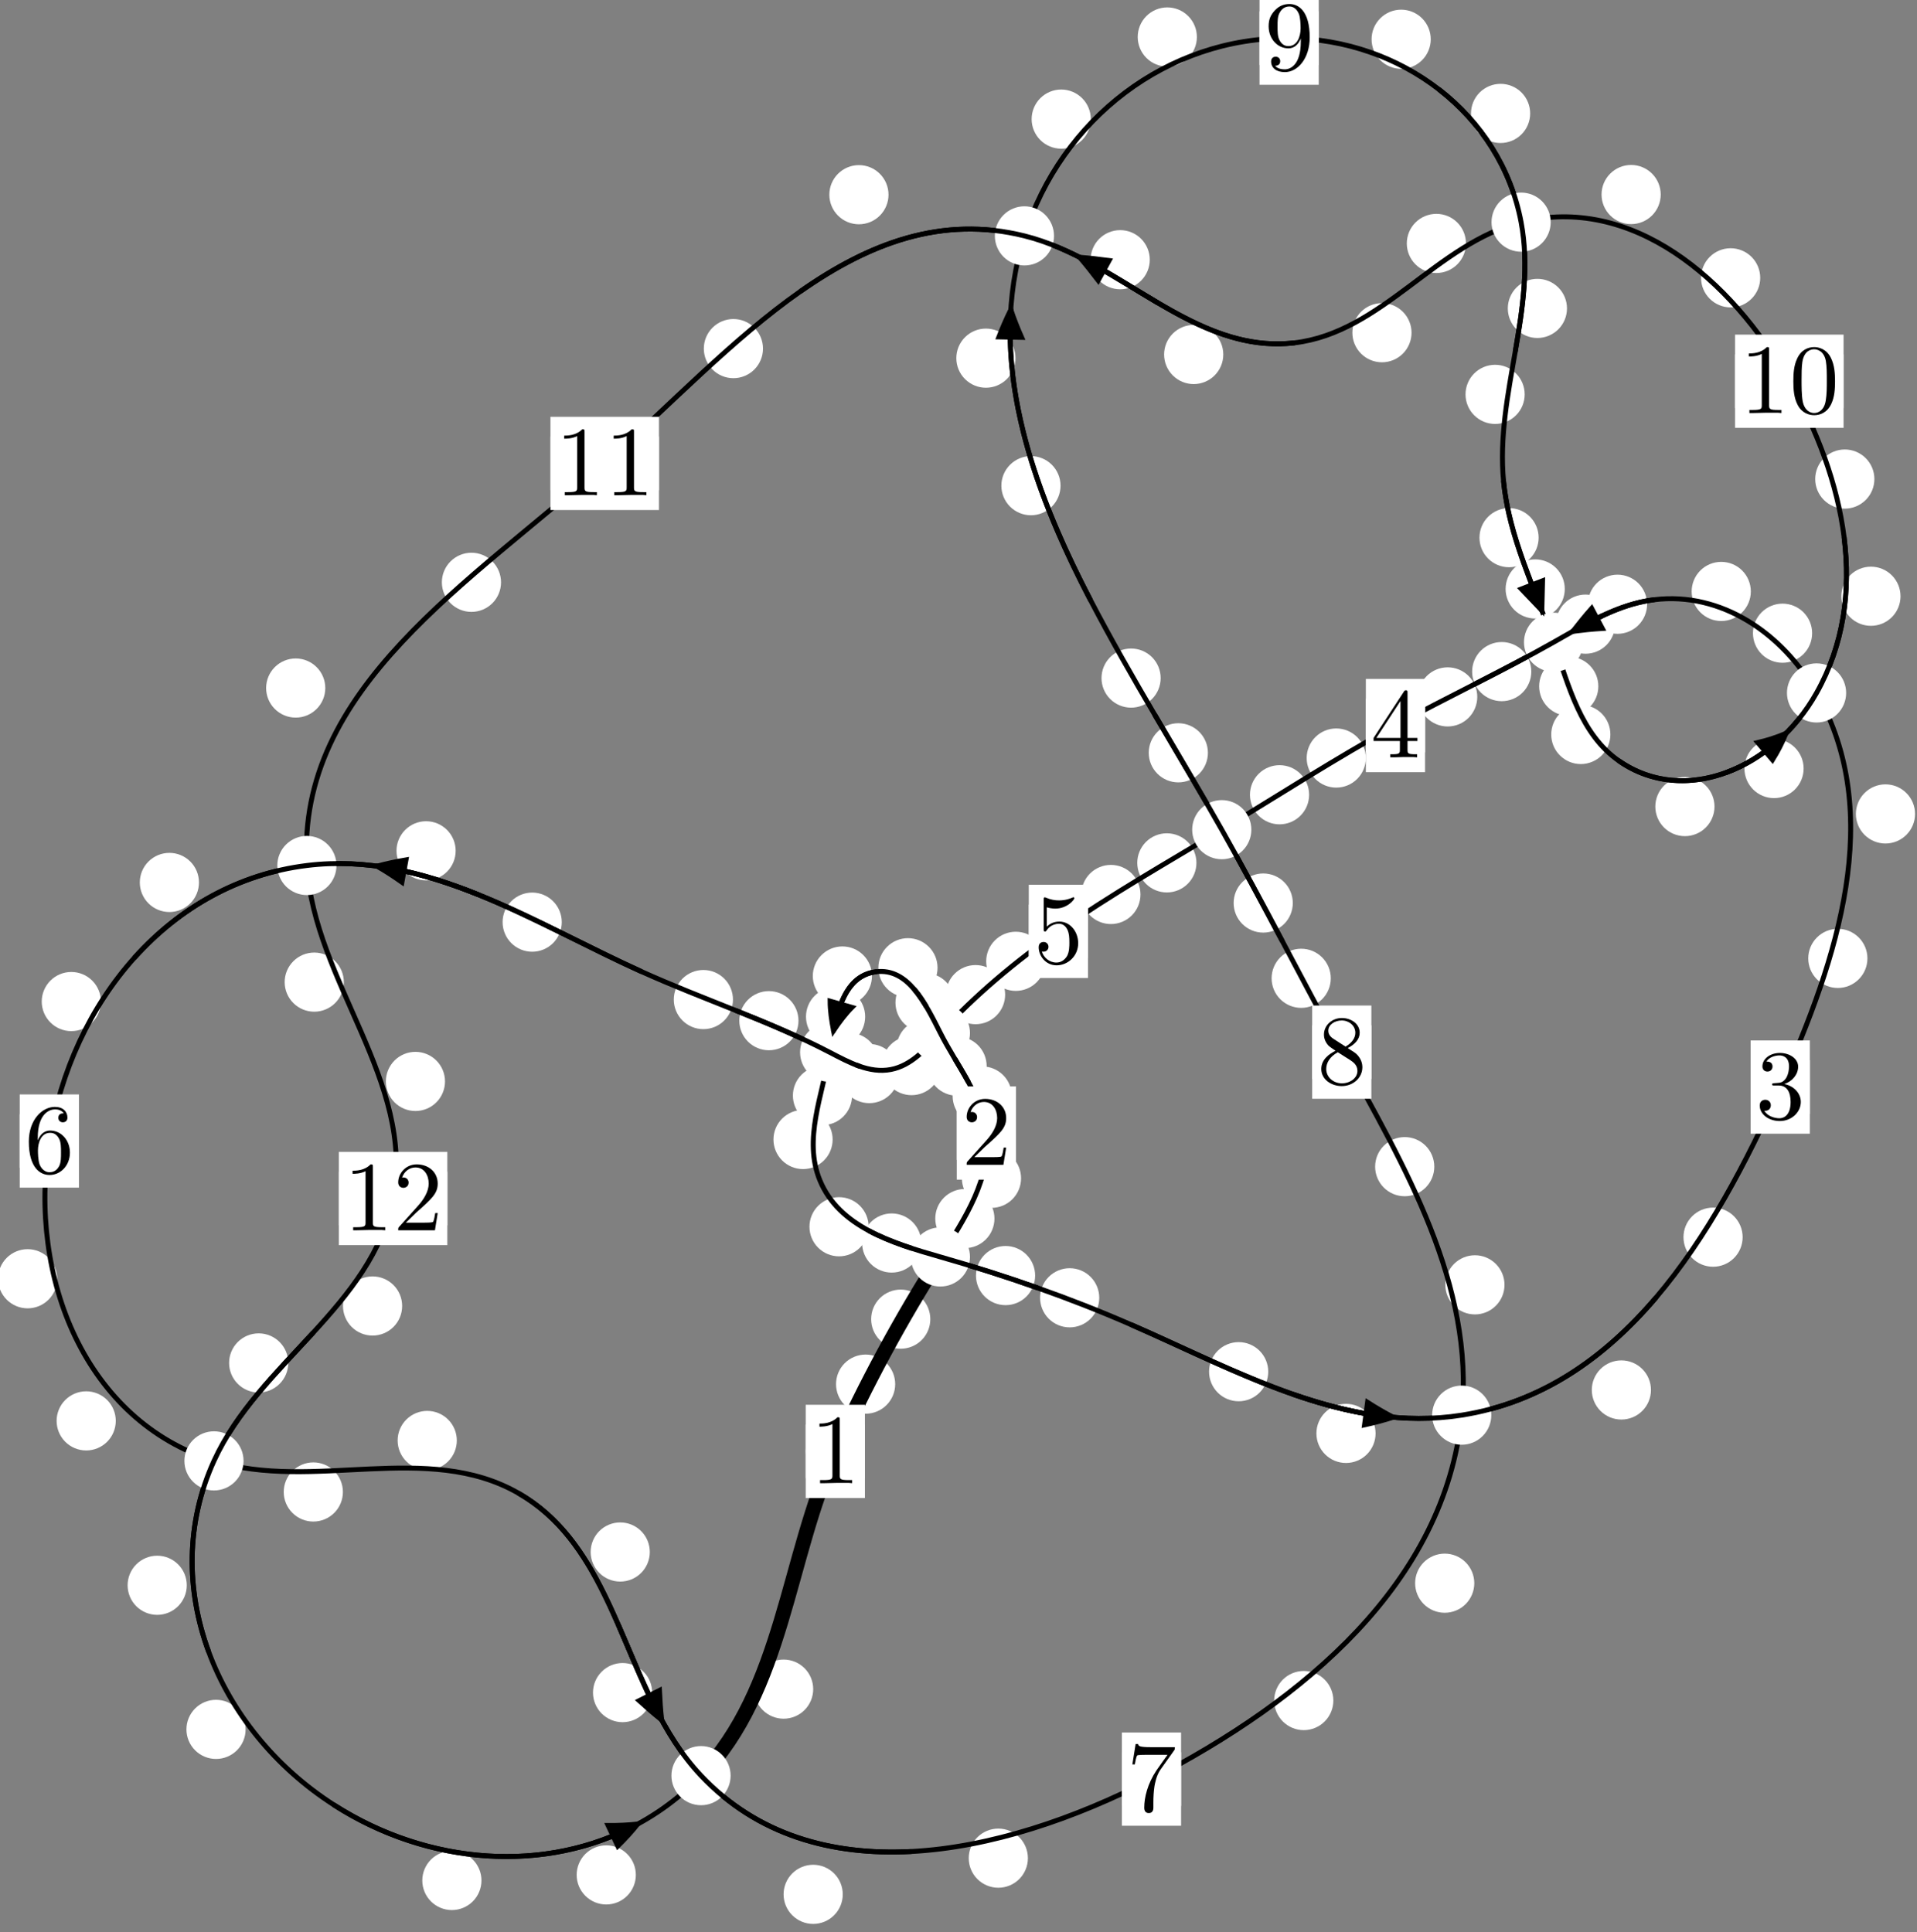<?xml version="1.0"?>
<!-- Created by MetaPost 1.999 on 2021.07.06:0005 -->
<svg version="1.1" xmlns="http://www.w3.org/2000/svg" xmlns:xlink="http://www.w3.org/1999/xlink" width="193.658" height="195.245" viewBox="0 0 193.658 195.245">
<rect x="0" y="0" width="193.658" height="195.245" fill="#808080" stroke="none"/>
<!-- Original BoundingBox: -95.197800 -67.391235 98.460571 127.854202 -->
  <defs>
    <g transform="scale(0.01,0.01)" id="GLYPHcmr10_48">
      <path style="fill-rule: evenodd;" d="M460 -320C460 -400,455 -480,420 -554C374 -650,292 -666,250 -666C190 -666,117 -640,76 -547C44 -478,39 -400,39 -320C39 -245,43 -155,84 -79C127 2,200 22,249 22C303 22,379 1,423 -94C455 -163,460 -241,460 -320M249 -0C210 -0,151 -25,133 -121C122 -181,122 -273,122 -332C122 -396,122 -462,130 -516C149 -635,224 -644,249 -644C282 -644,348 -626,367 -527C377 -471,377 -395,377 -332C377 -257,377 -189,366 -125C351 -30,294 -0,249 -0"></path>
    </g>
    <g transform="scale(0.01,0.01)" id="GLYPHcmr10_49">
      <path style="fill-rule: evenodd;" d="M294 -640C294 -664,294 -666,271 -666C209 -602,121 -602,89 -602L89 -571C109 -571,168 -571,220 -597L220 -79C220 -43,217 -31,127 -31L95 -31L95 -0L257 -0L130 -3L217 -3L257 -3L297 -3L384 -3L419 -0L419 -31L387 -31C297 -31,294 -42,294 -79"></path>
    </g>
    <g transform="scale(0.01,0.01)" id="GLYPHcmr10_50">
      <path style="fill-rule: evenodd;" d="M127 -77L233 -180C389 -318,449 -372,449 -472C449 -586,359 -666,237 -666C124 -666,50 -574,50 -485C50 -429,100 -429,103 -429C120 -429,155 -441,155 -482C155 -508,137 -534,102 -534C94 -534,92 -534,89 -533C112 -598,166 -635,224 -635C315 -635,358 -554,358 -472C358 -392,308 -313,253 -251L61 -37C50 -26,50 -24,50 -0L421 -0L449 -174L424 -174C419 -144,412 -100,402 -85C395 -77,329 -77,307 -77"></path>
    </g>
    <g transform="scale(0.01,0.01)" id="GLYPHcmr10_51">
      <path style="fill-rule: evenodd;" d="M290 -352C372 -379,430 -449,430 -528C430 -610,342 -666,246 -666C145 -666,69 -606,69 -530C69 -497,91 -478,120 -478C151 -478,171 -500,171 -529C171 -579,124 -579,109 -579C140 -628,206 -641,242 -641C283 -641,338 -619,338 -529C338 -517,336 -459,310 -415C280 -367,246 -364,221 -363C213 -362,189 -360,182 -360C174 -359,167 -358,167 -348C167 -337,174 -337,191 -337L235 -337C317 -337,354 -269,354 -171C354 -35,285 -6,241 -6C198 -6,123 -23,88 -82C123 -77,154 -99,154 -137C154 -173,127 -193,98 -193C74 -193,42 -179,42 -135C42 -44,135 22,244 22C366 22,457 -69,457 -171C457 -253,394 -331,290 -352"></path>
    </g>
    <g transform="scale(0.01,0.01)" id="GLYPHcmr10_52">
      <path style="fill-rule: evenodd;" d="M294 -165L294 -78C294 -42,292 -31,218 -31L197 -31L197 -0L332 -0L238 -3L290 -3L332 -3L374 -3L427 -3L468 -0L468 -31L447 -31C373 -31,371 -42,371 -78L371 -165L471 -165L471 -196L371 -196L371 -651C371 -671,371 -677,355 -677C346 -677,343 -677,335 -665L28 -196L28 -165M300 -196L56 -196L300 -569"></path>
    </g>
    <g transform="scale(0.01,0.01)" id="GLYPHcmr10_53">
      <path style="fill-rule: evenodd;" d="M449 -201C449 -320,367 -420,259 -420C211 -420,168 -404,132 -369L132 -564C152 -558,185 -551,217 -551C340 -551,410 -642,410 -655C410 -661,407 -666,400 -666C399 -666,397 -666,392 -663C372 -654,323 -634,256 -634C216 -634,170 -641,123 -662C115 -665,113 -665,111 -665C101 -665,101 -657,101 -641L101 -345C101 -327,101 -319,115 -319C122 -319,124 -322,128 -328C139 -344,176 -398,257 -398C309 -398,334 -352,342 -334C358 -297,360 -258,360 -208C360 -173,360 -113,336 -71C312 -32,275 -6,229 -6C156 -6,99 -59,82 -118C85 -117,88 -116,99 -116C132 -116,149 -141,149 -165C149 -189,132 -214,99 -214C85 -214,50 -207,50 -161C50 -75,119 22,231 22C347 22,449 -74,449 -201"></path>
    </g>
    <g transform="scale(0.01,0.01)" id="GLYPHcmr10_54">
      <path style="fill-rule: evenodd;" d="M132 -328L132 -352C132 -605,256 -641,307 -641C331 -641,373 -635,395 -601C380 -601,340 -601,340 -556C340 -525,364 -510,386 -510C402 -510,432 -519,432 -558C432 -618,388 -666,305 -666C177 -666,42 -537,42 -316C42 -49,158 22,251 22C362 22,457 -72,457 -204C457 -331,368 -427,257 -427C189 -427,152 -376,132 -328M251 -6C188 -6,158 -66,152 -81C134 -128,134 -208,134 -226C134 -304,166 -404,256 -404C272 -404,318 -404,349 -342C367 -305,367 -254,367 -205C367 -157,367 -107,350 -71C320 -11,274 -6,251 -6"></path>
    </g>
    <g transform="scale(0.01,0.01)" id="GLYPHcmr10_55">
      <path style="fill-rule: evenodd;" d="M476 -609C485 -621,485 -623,485 -644L242 -644C120 -644,118 -657,114 -676L89 -676L56 -470L81 -470C84 -486,93 -549,106 -561C113 -567,191 -567,204 -567L411 -567C400 -551,321 -442,299 -409C209 -274,176 -135,176 -33C176 -23,176 22,222 22C268 22,268 -23,268 -33L268 -84C268 -139,271 -194,279 -248C283 -271,297 -357,341 -419"></path>
    </g>
    <g transform="scale(0.01,0.01)" id="GLYPHcmr10_56">
      <path style="fill-rule: evenodd;" d="M163 -457C117 -487,113 -521,113 -538C113 -599,178 -641,249 -641C322 -641,386 -589,386 -517C386 -460,347 -412,287 -377M309 -362C381 -399,430 -451,430 -517C430 -609,341 -666,250 -666C150 -666,69 -592,69 -499C69 -481,71 -436,113 -389C124 -377,161 -352,186 -335C128 -306,42 -250,42 -151C42 -45,144 22,249 22C362 22,457 -61,457 -168C457 -204,446 -249,408 -291C389 -312,373 -322,309 -362M209 -320L332 -242C360 -223,407 -193,407 -132C407 -58,332 -6,250 -6C164 -6,92 -68,92 -151C92 -209,124 -273,209 -320"></path>
    </g>
    <g transform="scale(0.01,0.01)" id="GLYPHcmr10_57">
      <path style="fill-rule: evenodd;" d="M367 -318L367 -286C367 -52,263 -6,205 -6C188 -6,134 -8,107 -42C151 -42,159 -71,159 -88C159 -119,135 -134,113 -134C97 -134,67 -125,67 -86C67 -19,121 22,206 22C335 22,457 -114,457 -329C457 -598,342 -666,253 -666C198 -666,149 -648,106 -603C65 -558,42 -516,42 -441C42 -316,130 -218,242 -218C303 -218,344 -260,367 -318M243 -241C227 -241,181 -241,150 -304C132 -341,132 -391,132 -440C132 -494,132 -541,153 -578C180 -628,218 -641,253 -641C299 -641,332 -607,349 -562C361 -530,365 -467,365 -421C365 -338,331 -241,243 -241"></path>
    </g>
  </defs>
  <path d="M90.434 139.852C90.434 139.059,90.119 138.299,89.559 137.739C88.999 137.178,88.238 136.863,87.446 136.863C86.653 136.863,85.893 137.178,85.332 137.739C84.772 138.299,84.457 139.059,84.457 139.852C84.457 140.645,84.772 141.405,85.332 141.965C85.893 142.526,86.653 142.841,87.446 142.841C88.238 142.841,88.999 142.526,89.559 141.965C90.119 141.405,90.434 140.645,90.434 139.852Z" style="fill: rgb(100%,100%,100%);stroke: none;"></path>
  <path d="M87.373 146.648C87.373 145.855,87.058 145.095,86.498 144.535C85.937 143.974,85.177 143.659,84.384 143.659C83.592 143.659,82.832 143.974,82.271 144.535C81.711 145.095,81.396 145.855,81.396 146.648C81.396 147.441,81.711 148.201,82.271 148.761C82.832 149.322,83.592 149.637,84.384 149.637C85.177 149.637,85.937 149.322,86.498 148.761C87.058 148.201,87.373 147.441,87.373 146.648Z" style="fill: rgb(100%,100%,100%);stroke: none;"></path>
  <path d="M100.461 123.122C100.461 122.329,100.146 121.569,99.585 121.009C99.025 120.448,98.265 120.133,97.472 120.133C96.679 120.133,95.919 120.448,95.359 121.009C94.798 121.569,94.483 122.329,94.483 123.122C94.483 123.915,94.798 124.675,95.359 125.235C95.919 125.796,96.679 126.111,97.472 126.111C98.265 126.111,99.025 125.796,99.585 125.235C100.146 124.675,100.461 123.915,100.461 123.122Z" style="fill: rgb(100%,100%,100%);stroke: none;"></path>
  <path d="M93.982 133.286C93.982 132.493,93.667 131.733,93.107 131.172C92.546 130.612,91.786 130.297,90.993 130.297C90.201 130.297,89.441 130.612,88.88 131.172C88.32 131.733,88.005 132.493,88.005 133.286C88.005 134.078,88.32 134.838,88.88 135.399C89.441 135.959,90.201 136.274,90.993 136.274C91.786 136.274,92.546 135.959,93.107 135.399C93.667 134.838,93.982 134.078,93.982 133.286Z" style="fill: rgb(100%,100%,100%);stroke: none;"></path>
  <path d="M102.213 110.739C102.213 109.947,101.899 109.186,101.338 108.626C100.778 108.065,100.017 107.751,99.225 107.751C98.432 107.751,97.672 108.065,97.111 108.626C96.551 109.186,96.236 109.947,96.236 110.739C96.236 111.532,96.551 112.292,97.111 112.853C97.672 113.413,98.432 113.728,99.225 113.728C100.017 113.728,100.778 113.413,101.338 112.853C101.899 112.292,102.213 111.532,102.213 110.739Z" style="fill: rgb(100%,100%,100%);stroke: none;"></path>
  <path d="M103.15 119.054C103.15 118.261,102.835 117.501,102.274 116.94C101.714 116.38,100.953 116.065,100.161 116.065C99.368 116.065,98.608 116.38,98.047 116.94C97.487 117.501,97.172 118.261,97.172 119.054C97.172 119.846,97.487 120.606,98.047 121.167C98.608 121.727,99.368 122.042,100.161 122.042C100.953 122.042,101.714 121.727,102.274 121.167C102.835 120.606,103.15 119.846,103.15 119.054Z" style="fill: rgb(100%,100%,100%);stroke: none;"></path>
  <path d="M96.439 101.308C96.439 100.515,96.124 99.755,95.563 99.195C95.003 98.634,94.243 98.319,93.45 98.319C92.657 98.319,91.897 98.634,91.337 99.195C90.776 99.755,90.461 100.515,90.461 101.308C90.461 102.101,90.776 102.861,91.337 103.421C91.897 103.982,92.657 104.297,93.45 104.297C94.243 104.297,95.003 103.982,95.563 103.421C96.124 102.861,96.439 102.101,96.439 101.308Z" style="fill: rgb(100%,100%,100%);stroke: none;"></path>
  <path d="M99.675 107.721C99.675 106.929,99.36 106.169,98.8 105.608C98.239 105.048,97.479 104.733,96.687 104.733C95.894 104.733,95.134 105.048,94.573 105.608C94.013 106.169,93.698 106.929,93.698 107.721C93.698 108.514,94.013 109.274,94.573 109.835C95.134 110.395,95.894 110.71,96.687 110.71C97.479 110.71,98.239 110.395,98.8 109.835C99.36 109.274,99.675 108.514,99.675 107.721Z" style="fill: rgb(100%,100%,100%);stroke: none;"></path>
  <path d="M88.088 98.613C88.088 97.821,87.773 97.061,87.213 96.5C86.652 95.94,85.892 95.625,85.099 95.625C84.307 95.625,83.547 95.94,82.986 96.5C82.426 97.061,82.111 97.821,82.111 98.613C82.111 99.406,82.426 100.166,82.986 100.727C83.547 101.287,84.307 101.602,85.099 101.602C85.892 101.602,86.652 101.287,87.213 100.727C87.773 100.166,88.088 99.406,88.088 98.613Z" style="fill: rgb(100%,100%,100%);stroke: none;"></path>
  <path d="M94.712 97.78C94.712 96.987,94.397 96.227,93.836 95.667C93.276 95.106,92.516 94.791,91.723 94.791C90.93 94.791,90.17 95.106,89.61 95.667C89.049 96.227,88.734 96.987,88.734 97.78C88.734 98.573,89.049 99.333,89.61 99.893C90.17 100.454,90.93 100.769,91.723 100.769C92.516 100.769,93.276 100.454,93.836 99.893C94.397 99.333,94.712 98.573,94.712 97.78Z" style="fill: rgb(100%,100%,100%);stroke: none;"></path>
  <path d="M86.078 110.695C86.078 109.902,85.763 109.142,85.202 108.582C84.642 108.021,83.882 107.706,83.089 107.706C82.296 107.706,81.536 108.021,80.976 108.582C80.415 109.142,80.1 109.902,80.1 110.695C80.1 111.488,80.415 112.248,80.976 112.808C81.536 113.369,82.296 113.684,83.089 113.684C83.882 113.684,84.642 113.369,85.202 112.808C85.763 112.248,86.078 111.488,86.078 110.695Z" style="fill: rgb(100%,100%,100%);stroke: none;"></path>
  <path d="M87.4 102.724C87.4 101.931,87.085 101.171,86.524 100.611C85.964 100.05,85.204 99.735,84.411 99.735C83.618 99.735,82.858 100.05,82.298 100.611C81.737 101.171,81.422 101.931,81.422 102.724C81.422 103.517,81.737 104.277,82.298 104.837C82.858 105.398,83.618 105.713,84.411 105.713C85.204 105.713,85.964 105.398,86.524 104.837C87.085 104.277,87.4 103.517,87.4 102.724Z" style="fill: rgb(100%,100%,100%);stroke: none;"></path>
  <path d="M87.751 123.95C87.751 123.157,87.436 122.397,86.876 121.837C86.315 121.276,85.555 120.961,84.762 120.961C83.97 120.961,83.209 121.276,82.649 121.837C82.088 122.397,81.773 123.157,81.773 123.95C81.773 124.743,82.088 125.503,82.649 126.063C83.209 126.624,83.97 126.939,84.762 126.939C85.555 126.939,86.315 126.624,86.876 126.063C87.436 125.503,87.751 124.743,87.751 123.95Z" style="fill: rgb(100%,100%,100%);stroke: none;"></path>
  <path d="M84.114 115.136C84.114 114.343,83.799 113.583,83.238 113.022C82.678 112.462,81.918 112.147,81.125 112.147C80.332 112.147,79.572 112.462,79.012 113.022C78.451 113.583,78.136 114.343,78.136 115.136C78.136 115.928,78.451 116.688,79.012 117.249C79.572 117.809,80.332 118.124,81.125 118.124C81.918 118.124,82.678 117.809,83.238 117.249C83.799 116.688,84.114 115.928,84.114 115.136Z" style="fill: rgb(100%,100%,100%);stroke: none;"></path>
  <path d="M104.571 128.883C104.571 128.09,104.256 127.33,103.696 126.77C103.135 126.209,102.375 125.894,101.583 125.894C100.79 125.894,100.03 126.209,99.469 126.77C98.909 127.33,98.594 128.09,98.594 128.883C98.594 129.676,98.909 130.436,99.469 130.996C100.03 131.557,100.79 131.872,101.583 131.872C102.375 131.872,103.135 131.557,103.696 130.996C104.256 130.436,104.571 129.676,104.571 128.883Z" style="fill: rgb(100%,100%,100%);stroke: none;"></path>
  <path d="M93.071 125.593C93.071 124.801,92.756 124.04,92.195 123.48C91.635 122.919,90.875 122.605,90.082 122.605C89.289 122.605,88.529 122.919,87.969 123.48C87.408 124.04,87.093 124.801,87.093 125.593C87.093 126.386,87.408 127.146,87.969 127.707C88.529 128.267,89.289 128.582,90.082 128.582C90.875 128.582,91.635 128.267,92.195 127.707C92.756 127.146,93.071 126.386,93.071 125.593Z" style="fill: rgb(100%,100%,100%);stroke: none;"></path>
  <path d="M128.12 138.594C128.12 137.802,127.805 137.041,127.244 136.481C126.684 135.92,125.924 135.606,125.131 135.606C124.338 135.606,123.578 135.92,123.018 136.481C122.457 137.041,122.142 137.802,122.142 138.594C122.142 139.387,122.457 140.147,123.018 140.708C123.578 141.268,124.338 141.583,125.131 141.583C125.924 141.583,126.684 141.268,127.244 140.708C127.805 140.147,128.12 139.387,128.12 138.594Z" style="fill: rgb(100%,100%,100%);stroke: none;"></path>
  <path d="M111.048 131.127C111.048 130.335,110.733 129.574,110.173 129.014C109.612 128.454,108.852 128.139,108.059 128.139C107.267 128.139,106.507 128.454,105.946 129.014C105.386 129.574,105.071 130.335,105.071 131.127C105.071 131.92,105.386 132.68,105.946 133.241C106.507 133.801,107.267 134.116,108.059 134.116C108.852 134.116,109.612 133.801,110.173 133.241C110.733 132.68,111.048 131.92,111.048 131.127Z" style="fill: rgb(100%,100%,100%);stroke: none;"></path>
  <path d="M166.783 140.441C166.783 139.648,166.469 138.888,165.908 138.328C165.348 137.767,164.587 137.452,163.795 137.452C163.002 137.452,162.242 137.767,161.681 138.328C161.121 138.888,160.806 139.648,160.806 140.441C160.806 141.234,161.121 141.994,161.681 142.554C162.242 143.115,163.002 143.43,163.795 143.43C164.587 143.43,165.348 143.115,165.908 142.554C166.469 141.994,166.783 141.234,166.783 140.441Z" style="fill: rgb(100%,100%,100%);stroke: none;"></path>
  <path d="M138.963 144.831C138.963 144.038,138.648 143.278,138.088 142.717C137.527 142.157,136.767 141.842,135.975 141.842C135.182 141.842,134.422 142.157,133.861 142.717C133.301 143.278,132.986 144.038,132.986 144.831C132.986 145.623,133.301 146.383,133.861 146.944C134.422 147.504,135.182 147.819,135.975 147.819C136.767 147.819,137.527 147.504,138.088 146.944C138.648 146.383,138.963 145.623,138.963 144.831Z" style="fill: rgb(100%,100%,100%);stroke: none;"></path>
  <path d="M188.65 96.835C188.65 96.042,188.335 95.282,187.774 94.722C187.214 94.161,186.454 93.846,185.661 93.846C184.868 93.846,184.108 94.161,183.548 94.722C182.987 95.282,182.672 96.042,182.672 96.835C182.672 97.628,182.987 98.388,183.548 98.948C184.108 99.509,184.868 99.824,185.661 99.824C186.454 99.824,187.214 99.509,187.774 98.948C188.335 98.388,188.65 97.628,188.65 96.835Z" style="fill: rgb(100%,100%,100%);stroke: none;"></path>
  <path d="M176.045 125.003C176.045 124.21,175.73 123.45,175.17 122.89C174.609 122.329,173.849 122.014,173.057 122.014C172.264 122.014,171.504 122.329,170.943 122.89C170.383 123.45,170.068 124.21,170.068 125.003C170.068 125.796,170.383 126.556,170.943 127.116C171.504 127.677,172.264 127.992,173.057 127.992C173.849 127.992,174.609 127.677,175.17 127.116C175.73 126.556,176.045 125.796,176.045 125.003Z" style="fill: rgb(100%,100%,100%);stroke: none;"></path>
  <path d="M183.064 63.979C183.064 63.186,182.749 62.426,182.189 61.865C181.628 61.305,180.868 60.99,180.075 60.99C179.283 60.99,178.523 61.305,177.962 61.865C177.402 62.426,177.087 63.186,177.087 63.979C177.087 64.771,177.402 65.532,177.962 66.092C178.523 66.652,179.283 66.967,180.075 66.967C180.868 66.967,181.628 66.652,182.189 66.092C182.749 65.532,183.064 64.771,183.064 63.979Z" style="fill: rgb(100%,100%,100%);stroke: none;"></path>
  <path d="M193.461 82.24C193.461 81.447,193.146 80.687,192.585 80.126C192.025 79.566,191.265 79.251,190.472 79.251C189.679 79.251,188.919 79.566,188.359 80.126C187.798 80.687,187.483 81.447,187.483 82.24C187.483 83.032,187.798 83.793,188.359 84.353C188.919 84.913,189.679 85.228,190.472 85.228C191.265 85.228,192.025 84.913,192.585 84.353C193.146 83.793,193.461 83.032,193.461 82.24Z" style="fill: rgb(100%,100%,100%);stroke: none;"></path>
  <path d="M166.392 61.052C166.392 60.26,166.077 59.5,165.516 58.939C164.956 58.379,164.196 58.064,163.403 58.064C162.61 58.064,161.85 58.379,161.29 58.939C160.729 59.5,160.414 60.26,160.414 61.052C160.414 61.845,160.729 62.605,161.29 63.166C161.85 63.726,162.61 64.041,163.403 64.041C164.196 64.041,164.956 63.726,165.516 63.166C166.077 62.605,166.392 61.845,166.392 61.052Z" style="fill: rgb(100%,100%,100%);stroke: none;"></path>
  <path d="M176.871 59.758C176.871 58.966,176.556 58.206,175.996 57.645C175.436 57.085,174.675 56.77,173.883 56.77C173.09 56.77,172.33 57.085,171.769 57.645C171.209 58.206,170.894 58.966,170.894 59.758C170.894 60.551,171.209 61.311,171.769 61.872C172.33 62.432,173.09 62.747,173.883 62.747C174.675 62.747,175.436 62.432,175.996 61.872C176.556 61.311,176.871 60.551,176.871 59.758Z" style="fill: rgb(100%,100%,100%);stroke: none;"></path>
  <path d="M154.694 67.858C154.694 67.066,154.379 66.305,153.819 65.745C153.258 65.185,152.498 64.87,151.706 64.87C150.913 64.87,150.153 65.185,149.592 65.745C149.032 66.305,148.717 67.066,148.717 67.858C148.717 68.651,149.032 69.411,149.592 69.972C150.153 70.532,150.913 70.847,151.706 70.847C152.498 70.847,153.258 70.532,153.819 69.972C154.379 69.411,154.694 68.651,154.694 67.858Z" style="fill: rgb(100%,100%,100%);stroke: none;"></path>
  <path d="M163.162 63.063C163.162 62.27,162.847 61.51,162.286 60.95C161.726 60.389,160.966 60.074,160.173 60.074C159.38 60.074,158.62 60.389,158.06 60.95C157.499 61.51,157.184 62.27,157.184 63.063C157.184 63.856,157.499 64.616,158.06 65.176C158.62 65.737,159.38 66.052,160.173 66.052C160.966 66.052,161.726 65.737,162.286 65.176C162.847 64.616,163.162 63.856,163.162 63.063Z" style="fill: rgb(100%,100%,100%);stroke: none;"></path>
  <path d="M137.979 76.591C137.979 75.798,137.665 75.038,137.104 74.478C136.544 73.917,135.783 73.602,134.991 73.602C134.198 73.602,133.438 73.917,132.877 74.478C132.317 75.038,132.002 75.798,132.002 76.591C132.002 77.384,132.317 78.144,132.877 78.704C133.438 79.265,134.198 79.58,134.991 79.58C135.783 79.58,136.544 79.265,137.104 78.704C137.665 78.144,137.979 77.384,137.979 76.591Z" style="fill: rgb(100%,100%,100%);stroke: none;"></path>
  <path d="M149.236 70.413C149.236 69.621,148.921 68.861,148.36 68.3C147.8 67.74,147.04 67.425,146.247 67.425C145.454 67.425,144.694 67.74,144.134 68.3C143.573 68.861,143.258 69.621,143.258 70.413C143.258 71.206,143.573 71.966,144.134 72.527C144.694 73.087,145.454 73.402,146.247 73.402C147.04 73.402,147.8 73.087,148.36 72.527C148.921 71.966,149.236 71.206,149.236 70.413Z" style="fill: rgb(100%,100%,100%);stroke: none;"></path>
  <path d="M120.865 87.183C120.865 86.391,120.55 85.631,119.99 85.07C119.429 84.51,118.669 84.195,117.876 84.195C117.084 84.195,116.323 84.51,115.763 85.07C115.203 85.631,114.888 86.391,114.888 87.183C114.888 87.976,115.203 88.736,115.763 89.297C116.323 89.857,117.084 90.172,117.876 90.172C118.669 90.172,119.429 89.857,119.99 89.297C120.55 88.736,120.865 87.976,120.865 87.183Z" style="fill: rgb(100%,100%,100%);stroke: none;"></path>
  <path d="M132.25 80.301C132.25 79.508,131.935 78.748,131.374 78.188C130.814 77.627,130.054 77.312,129.261 77.312C128.468 77.312,127.708 77.627,127.148 78.188C126.587 78.748,126.272 79.508,126.272 80.301C126.272 81.094,126.587 81.854,127.148 82.414C127.708 82.975,128.468 83.29,129.261 83.29C130.054 83.29,130.814 82.975,131.374 82.414C131.935 81.854,132.25 81.094,132.25 80.301Z" style="fill: rgb(100%,100%,100%);stroke: none;"></path>
  <path d="M105.604 97.13C105.604 96.337,105.289 95.577,104.729 95.017C104.168 94.456,103.408 94.141,102.615 94.141C101.823 94.141,101.062 94.456,100.502 95.017C99.941 95.577,99.627 96.337,99.627 97.13C99.627 97.923,99.941 98.683,100.502 99.243C101.062 99.804,101.823 100.119,102.615 100.119C103.408 100.119,104.168 99.804,104.729 99.243C105.289 98.683,105.604 97.923,105.604 97.13Z" style="fill: rgb(100%,100%,100%);stroke: none;"></path>
  <path d="M115.213 90.378C115.213 89.585,114.898 88.825,114.338 88.264C113.777 87.704,113.017 87.389,112.225 87.389C111.432 87.389,110.672 87.704,110.111 88.264C109.551 88.825,109.236 89.585,109.236 90.378C109.236 91.17,109.551 91.931,110.111 92.491C110.672 93.051,111.432 93.366,112.225 93.366C113.017 93.366,113.777 93.051,114.338 92.491C114.898 91.931,115.213 91.17,115.213 90.378Z" style="fill: rgb(100%,100%,100%);stroke: none;"></path>
  <path d="M96.547 105.954C96.547 105.162,96.232 104.402,95.672 103.841C95.111 103.281,94.351 102.966,93.559 102.966C92.766 102.966,92.006 103.281,91.445 103.841C90.885 104.402,90.57 105.162,90.57 105.954C90.57 106.747,90.885 107.507,91.445 108.068C92.006 108.628,92.766 108.943,93.559 108.943C94.351 108.943,95.111 108.628,95.672 108.068C96.232 107.507,96.547 106.747,96.547 105.954Z" style="fill: rgb(100%,100%,100%);stroke: none;"></path>
  <path d="M101.541 100.498C101.541 99.705,101.226 98.945,100.665 98.384C100.105 97.824,99.345 97.509,98.552 97.509C97.759 97.509,96.999 97.824,96.439 98.384C95.878 98.945,95.563 99.705,95.563 100.498C95.563 101.29,95.878 102.051,96.439 102.611C96.999 103.171,97.759 103.486,98.552 103.486C99.345 103.486,100.105 103.171,100.665 102.611C101.226 102.051,101.541 101.29,101.541 100.498Z" style="fill: rgb(100%,100%,100%);stroke: none;"></path>
  <path d="M90.804 108.473C90.804 107.68,90.489 106.92,89.929 106.36C89.368 105.799,88.608 105.484,87.816 105.484C87.023 105.484,86.263 105.799,85.702 106.36C85.142 106.92,84.827 107.68,84.827 108.473C84.827 109.266,85.142 110.026,85.702 110.586C86.263 111.147,87.023 111.462,87.816 111.462C88.608 111.462,89.368 111.147,89.929 110.586C90.489 110.026,90.804 109.266,90.804 108.473Z" style="fill: rgb(100%,100%,100%);stroke: none;"></path>
  <path d="M95.075 107.666C95.075 106.873,94.76 106.113,94.2 105.553C93.639 104.992,92.879 104.677,92.086 104.677C91.294 104.677,90.534 104.992,89.973 105.553C89.413 106.113,89.098 106.873,89.098 107.666C89.098 108.459,89.413 109.219,89.973 109.779C90.534 110.34,91.294 110.655,92.086 110.655C92.879 110.655,93.639 110.34,94.2 109.779C94.76 109.219,95.075 108.459,95.075 107.666Z" style="fill: rgb(100%,100%,100%);stroke: none;"></path>
  <path d="M80.664 103.129C80.664 102.336,80.349 101.576,79.788 101.016C79.228 100.455,78.468 100.14,77.675 100.14C76.882 100.14,76.122 100.455,75.562 101.016C75.001 101.576,74.686 102.336,74.686 103.129C74.686 103.922,75.001 104.682,75.562 105.242C76.122 105.803,76.882 106.118,77.675 106.118C78.468 106.118,79.228 105.803,79.788 105.242C80.349 104.682,80.664 103.922,80.664 103.129Z" style="fill: rgb(100%,100%,100%);stroke: none;"></path>
  <path d="M88.759 107.34C88.759 106.548,88.444 105.788,87.884 105.227C87.323 104.667,86.563 104.352,85.77 104.352C84.978 104.352,84.218 104.667,83.657 105.227C83.097 105.788,82.782 106.548,82.782 107.34C82.782 108.133,83.097 108.893,83.657 109.454C84.218 110.014,84.978 110.329,85.77 110.329C86.563 110.329,87.323 110.014,87.884 109.454C88.444 108.893,88.759 108.133,88.759 107.34Z" style="fill: rgb(100%,100%,100%);stroke: none;"></path>
  <path d="M56.751 93.173C56.751 92.38,56.436 91.62,55.876 91.06C55.315 90.499,54.555 90.184,53.762 90.184C52.97 90.184,52.209 90.499,51.649 91.06C51.088 91.62,50.774 92.38,50.774 93.173C50.774 93.966,51.088 94.726,51.649 95.286C52.209 95.847,52.97 96.162,53.762 96.162C54.555 96.162,55.315 95.847,55.876 95.286C56.436 94.726,56.751 93.966,56.751 93.173Z" style="fill: rgb(100%,100%,100%);stroke: none;"></path>
  <path d="M74.045 100.996C74.045 100.203,73.73 99.443,73.169 98.882C72.609 98.322,71.849 98.007,71.056 98.007C70.263 98.007,69.503 98.322,68.943 98.882C68.382 99.443,68.067 100.203,68.067 100.996C68.067 101.788,68.382 102.549,68.943 103.109C69.503 103.67,70.263 103.984,71.056 103.984C71.849 103.984,72.609 103.67,73.169 103.109C73.73 102.549,74.045 101.788,74.045 100.996Z" style="fill: rgb(100%,100%,100%);stroke: none;"></path>
  <path d="M20.1 89.162C20.1 88.369,19.786 87.609,19.225 87.049C18.665 86.488,17.904 86.173,17.112 86.173C16.319 86.173,15.559 86.488,14.998 87.049C14.438 87.609,14.123 88.369,14.123 89.162C14.123 89.955,14.438 90.715,14.998 91.275C15.559 91.836,16.319 92.151,17.112 92.151C17.904 92.151,18.665 91.836,19.225 91.275C19.786 90.715,20.1 89.955,20.1 89.162Z" style="fill: rgb(100%,100%,100%);stroke: none;"></path>
  <path d="M46.032 85.965C46.032 85.172,45.717 84.412,45.157 83.852C44.596 83.291,43.836 82.976,43.044 82.976C42.251 82.976,41.491 83.291,40.93 83.852C40.37 84.412,40.055 85.172,40.055 85.965C40.055 86.758,40.37 87.518,40.93 88.078C41.491 88.639,42.251 88.954,43.044 88.954C43.836 88.954,44.596 88.639,45.157 88.078C45.717 87.518,46.032 86.758,46.032 85.965Z" style="fill: rgb(100%,100%,100%);stroke: none;"></path>
  <path d="M5.78 129.204C5.78 128.411,5.465 127.651,4.904 127.091C4.344 126.53,3.584 126.215,2.791 126.215C1.998 126.215,1.238 126.53,0.678 127.091C0.117 127.651,-0.198 128.411,-0.198 129.204C-0.198 129.997,0.117 130.757,0.678 131.317C1.238 131.878,1.998 132.193,2.791 132.193C3.584 132.193,4.344 131.878,4.904 131.317C5.465 130.757,5.78 129.997,5.78 129.204Z" style="fill: rgb(100%,100%,100%);stroke: none;"></path>
  <path d="M10.194 101.196C10.194 100.403,9.879 99.643,9.318 99.082C8.758 98.522,7.998 98.207,7.205 98.207C6.412 98.207,5.652 98.522,5.092 99.082C4.531 99.643,4.216 100.403,4.216 101.196C4.216 101.988,4.531 102.749,5.092 103.309C5.652 103.869,6.412 104.184,7.205 104.184C7.998 104.184,8.758 103.869,9.318 103.309C9.879 102.749,10.194 101.988,10.194 101.196Z" style="fill: rgb(100%,100%,100%);stroke: none;"></path>
  <path d="M34.641 150.748C34.641 149.955,34.326 149.195,33.766 148.635C33.205 148.074,32.445 147.759,31.652 147.759C30.86 147.759,30.099 148.074,29.539 148.635C28.978 149.195,28.663 149.955,28.663 150.748C28.663 151.541,28.978 152.301,29.539 152.861C30.099 153.422,30.86 153.737,31.652 153.737C32.445 153.737,33.205 153.422,33.766 152.861C34.326 152.301,34.641 151.541,34.641 150.748Z" style="fill: rgb(100%,100%,100%);stroke: none;"></path>
  <path d="M11.696 143.564C11.696 142.772,11.381 142.011,10.821 141.451C10.26 140.891,9.5 140.576,8.707 140.576C7.915 140.576,7.154 140.891,6.594 141.451C6.034 142.011,5.719 142.772,5.719 143.564C5.719 144.357,6.034 145.117,6.594 145.678C7.154 146.238,7.915 146.553,8.707 146.553C9.5 146.553,10.26 146.238,10.821 145.678C11.381 145.117,11.696 144.357,11.696 143.564Z" style="fill: rgb(100%,100%,100%);stroke: none;"></path>
  <path d="M65.645 156.813C65.645 156.02,65.33 155.26,64.77 154.699C64.209 154.139,63.449 153.824,62.656 153.824C61.864 153.824,61.103 154.139,60.543 154.699C59.983 155.26,59.668 156.02,59.668 156.813C59.668 157.605,59.983 158.366,60.543 158.926C61.103 159.487,61.864 159.802,62.656 159.802C63.449 159.802,64.209 159.487,64.77 158.926C65.33 158.366,65.645 157.605,65.645 156.813Z" style="fill: rgb(100%,100%,100%);stroke: none;"></path>
  <path d="M46.148 145.544C46.148 144.751,45.833 143.991,45.272 143.43C44.712 142.87,43.952 142.555,43.159 142.555C42.366 142.555,41.606 142.87,41.046 143.43C40.485 143.991,40.17 144.751,40.17 145.544C40.17 146.336,40.485 147.097,41.046 147.657C41.606 148.218,42.366 148.532,43.159 148.532C43.952 148.532,44.712 148.218,45.272 147.657C45.833 147.097,46.148 146.336,46.148 145.544Z" style="fill: rgb(100%,100%,100%);stroke: none;"></path>
  <path d="M85.137 191.402C85.137 190.61,84.822 189.85,84.261 189.289C83.701 188.729,82.941 188.414,82.148 188.414C81.355 188.414,80.595 188.729,80.035 189.289C79.474 189.85,79.159 190.61,79.159 191.402C79.159 192.195,79.474 192.955,80.035 193.516C80.595 194.076,81.355 194.391,82.148 194.391C82.941 194.391,83.701 194.076,84.261 193.516C84.822 192.955,85.137 192.195,85.137 191.402Z" style="fill: rgb(100%,100%,100%);stroke: none;"></path>
  <path d="M65.883 171.019C65.883 170.226,65.568 169.466,65.007 168.906C64.447 168.345,63.687 168.03,62.894 168.03C62.101 168.03,61.341 168.345,60.781 168.906C60.22 169.466,59.905 170.226,59.905 171.019C59.905 171.812,60.22 172.572,60.781 173.132C61.341 173.693,62.101 174.008,62.894 174.008C63.687 174.008,64.447 173.693,65.007 173.132C65.568 172.572,65.883 171.812,65.883 171.019Z" style="fill: rgb(100%,100%,100%);stroke: none;"></path>
  <path d="M134.697 171.822C134.697 171.03,134.382 170.269,133.821 169.709C133.261 169.148,132.501 168.834,131.708 168.834C130.915 168.834,130.155 169.148,129.595 169.709C129.034 170.269,128.719 171.03,128.719 171.822C128.719 172.615,129.034 173.375,129.595 173.936C130.155 174.496,130.915 174.811,131.708 174.811C132.501 174.811,133.261 174.496,133.821 173.936C134.382 173.375,134.697 172.615,134.697 171.822Z" style="fill: rgb(100%,100%,100%);stroke: none;"></path>
  <path d="M103.84 187.747C103.84 186.955,103.525 186.195,102.965 185.634C102.404 185.074,101.644 184.759,100.851 184.759C100.059 184.759,99.299 185.074,98.738 185.634C98.178 186.195,97.863 186.955,97.863 187.747C97.863 188.54,98.178 189.3,98.738 189.861C99.299 190.421,100.059 190.736,100.851 190.736C101.644 190.736,102.404 190.421,102.965 189.861C103.525 189.3,103.84 188.54,103.84 187.747Z" style="fill: rgb(100%,100%,100%);stroke: none;"></path>
  <path d="M151.987 129.819C151.987 129.026,151.672 128.266,151.111 127.706C150.551 127.145,149.791 126.83,148.998 126.83C148.205 126.83,147.445 127.145,146.885 127.706C146.324 128.266,146.009 129.026,146.009 129.819C146.009 130.612,146.324 131.372,146.885 131.932C147.445 132.493,148.205 132.808,148.998 132.808C149.791 132.808,150.551 132.493,151.111 131.932C151.672 131.372,151.987 130.612,151.987 129.819Z" style="fill: rgb(100%,100%,100%);stroke: none;"></path>
  <path d="M148.935 159.965C148.935 159.172,148.62 158.412,148.06 157.851C147.499 157.291,146.739 156.976,145.947 156.976C145.154 156.976,144.394 157.291,143.833 157.851C143.273 158.412,142.958 159.172,142.958 159.965C142.958 160.757,143.273 161.518,143.833 162.078C144.394 162.638,145.154 162.953,145.947 162.953C146.739 162.953,147.499 162.638,148.06 162.078C148.62 161.518,148.935 160.757,148.935 159.965Z" style="fill: rgb(100%,100%,100%);stroke: none;"></path>
  <path d="M134.438 98.846C134.438 98.053,134.123 97.293,133.562 96.733C133.002 96.172,132.242 95.857,131.449 95.857C130.656 95.857,129.896 96.172,129.335 96.733C128.775 97.293,128.46 98.053,128.46 98.846C128.46 99.639,128.775 100.399,129.335 100.959C129.896 101.52,130.656 101.835,131.449 101.835C132.242 101.835,133.002 101.52,133.562 100.959C134.123 100.399,134.438 99.639,134.438 98.846Z" style="fill: rgb(100%,100%,100%);stroke: none;"></path>
  <path d="M144.895 117.879C144.895 117.086,144.58 116.326,144.02 115.766C143.459 115.205,142.699 114.89,141.906 114.89C141.114 114.89,140.353 115.205,139.793 115.766C139.233 116.326,138.918 117.086,138.918 117.879C138.918 118.672,139.233 119.432,139.793 119.992C140.353 120.553,141.114 120.868,141.906 120.868C142.699 120.868,143.459 120.553,144.02 119.992C144.58 119.432,144.895 118.672,144.895 117.879Z" style="fill: rgb(100%,100%,100%);stroke: none;"></path>
  <path d="M122.025 76.063C122.025 75.27,121.71 74.51,121.149 73.95C120.589 73.389,119.829 73.074,119.036 73.074C118.243 73.074,117.483 73.389,116.923 73.95C116.362 74.51,116.047 75.27,116.047 76.063C116.047 76.856,116.362 77.616,116.923 78.176C117.483 78.737,118.243 79.052,119.036 79.052C119.829 79.052,120.589 78.737,121.149 78.176C121.71 77.616,122.025 76.856,122.025 76.063Z" style="fill: rgb(100%,100%,100%);stroke: none;"></path>
  <path d="M130.601 91.242C130.601 90.449,130.286 89.689,129.726 89.128C129.165 88.568,128.405 88.253,127.613 88.253C126.82 88.253,126.06 88.568,125.499 89.128C124.939 89.689,124.624 90.449,124.624 91.242C124.624 92.034,124.939 92.794,125.499 93.355C126.06 93.915,126.82 94.23,127.613 94.23C128.405 94.23,129.165 93.915,129.726 93.355C130.286 92.794,130.601 92.034,130.601 91.242Z" style="fill: rgb(100%,100%,100%);stroke: none;"></path>
  <path d="M107.137 49.073C107.137 48.28,106.822 47.52,106.262 46.96C105.701 46.399,104.941 46.084,104.148 46.084C103.356 46.084,102.595 46.399,102.035 46.96C101.474 47.52,101.159 48.28,101.159 49.073C101.159 49.866,101.474 50.626,102.035 51.186C102.595 51.747,103.356 52.062,104.148 52.062C104.941 52.062,105.701 51.747,106.262 51.186C106.822 50.626,107.137 49.866,107.137 49.073Z" style="fill: rgb(100%,100%,100%);stroke: none;"></path>
  <path d="M117.253 68.513C117.253 67.721,116.938 66.961,116.378 66.4C115.817 65.84,115.057 65.525,114.264 65.525C113.472 65.525,112.712 65.84,112.151 66.4C111.591 66.961,111.276 67.721,111.276 68.513C111.276 69.306,111.591 70.066,112.151 70.627C112.712 71.187,113.472 71.502,114.264 71.502C115.057 71.502,115.817 71.187,116.378 70.627C116.938 70.066,117.253 69.306,117.253 68.513Z" style="fill: rgb(100%,100%,100%);stroke: none;"></path>
  <path d="M110.195 12.035C110.195 11.242,109.88 10.482,109.319 9.922C108.759 9.361,107.999 9.046,107.206 9.046C106.413 9.046,105.653 9.361,105.093 9.922C104.532 10.482,104.217 11.242,104.217 12.035C104.217 12.828,104.532 13.588,105.093 14.148C105.653 14.709,106.413 15.024,107.206 15.024C107.999 15.024,108.759 14.709,109.319 14.148C109.88 13.588,110.195 12.828,110.195 12.035Z" style="fill: rgb(100%,100%,100%);stroke: none;"></path>
  <path d="M102.587 36.187C102.587 35.395,102.272 34.635,101.711 34.074C101.151 33.514,100.391 33.199,99.598 33.199C98.805 33.199,98.045 33.514,97.485 34.074C96.924 34.635,96.609 35.395,96.609 36.187C96.609 36.98,96.924 37.74,97.485 38.301C98.045 38.861,98.805 39.176,99.598 39.176C100.391 39.176,101.151 38.861,101.711 38.301C102.272 37.74,102.587 36.98,102.587 36.187Z" style="fill: rgb(100%,100%,100%);stroke: none;"></path>
  <path d="M144.536 3.966C144.536 3.173,144.221 2.413,143.661 1.852C143.1 1.292,142.34 0.977,141.547 0.977C140.755 0.977,139.995 1.292,139.434 1.852C138.874 2.413,138.559 3.173,138.559 3.966C138.559 4.758,138.874 5.518,139.434 6.079C139.995 6.639,140.755 6.954,141.547 6.954C142.34 6.954,143.1 6.639,143.661 6.079C144.221 5.518,144.536 4.758,144.536 3.966Z" style="fill: rgb(100%,100%,100%);stroke: none;"></path>
  <path d="M120.911 3.737C120.911 2.944,120.596 2.184,120.035 1.624C119.475 1.063,118.715 0.748,117.922 0.748C117.129 0.748,116.369 1.063,115.809 1.624C115.248 2.184,114.933 2.944,114.933 3.737C114.933 4.53,115.248 5.29,115.809 5.85C116.369 6.411,117.129 6.726,117.922 6.726C118.715 6.726,119.475 6.411,120.035 5.85C120.596 5.29,120.911 4.53,120.911 3.737Z" style="fill: rgb(100%,100%,100%);stroke: none;"></path>
  <path d="M158.299 31.161C158.299 30.369,157.984 29.608,157.423 29.048C156.863 28.487,156.103 28.173,155.31 28.173C154.517 28.173,153.757 28.487,153.197 29.048C152.636 29.608,152.321 30.369,152.321 31.161C152.321 31.954,152.636 32.714,153.197 33.275C153.757 33.835,154.517 34.15,155.31 34.15C156.103 34.15,156.863 33.835,157.423 33.275C157.984 32.714,158.299 31.954,158.299 31.161Z" style="fill: rgb(100%,100%,100%);stroke: none;"></path>
  <path d="M154.58 11.46C154.58 10.667,154.265 9.907,153.705 9.346C153.144 8.786,152.384 8.471,151.592 8.471C150.799 8.471,150.039 8.786,149.478 9.346C148.918 9.907,148.603 10.667,148.603 11.46C148.603 12.252,148.918 13.013,149.478 13.573C150.039 14.134,150.799 14.448,151.592 14.448C152.384 14.448,153.144 14.134,153.705 13.573C154.265 13.013,154.58 12.252,154.58 11.46Z" style="fill: rgb(100%,100%,100%);stroke: none;"></path>
  <path d="M155.435 54.325C155.435 53.532,155.12 52.772,154.56 52.212C153.999 51.651,153.239 51.336,152.447 51.336C151.654 51.336,150.894 51.651,150.333 52.212C149.773 52.772,149.458 53.532,149.458 54.325C149.458 55.118,149.773 55.878,150.333 56.438C150.894 56.999,151.654 57.314,152.447 57.314C153.239 57.314,153.999 56.999,154.56 56.438C155.12 55.878,155.435 55.118,155.435 54.325Z" style="fill: rgb(100%,100%,100%);stroke: none;"></path>
  <path d="M154.026 39.847C154.026 39.054,153.711 38.294,153.151 37.734C152.59 37.173,151.83 36.858,151.038 36.858C150.245 36.858,149.485 37.173,148.924 37.734C148.364 38.294,148.049 39.054,148.049 39.847C148.049 40.64,148.364 41.4,148.924 41.96C149.485 42.521,150.245 42.836,151.038 42.836C151.83 42.836,152.59 42.521,153.151 41.96C153.711 41.4,154.026 40.64,154.026 39.847Z" style="fill: rgb(100%,100%,100%);stroke: none;"></path>
  <path d="M161.466 69.34C161.466 68.547,161.151 67.787,160.59 67.227C160.03 66.666,159.27 66.351,158.477 66.351C157.684 66.351,156.924 66.666,156.364 67.227C155.803 67.787,155.488 68.547,155.488 69.34C155.488 70.133,155.803 70.893,156.364 71.453C156.924 72.014,157.684 72.329,158.477 72.329C159.27 72.329,160.03 72.014,160.59 71.453C161.151 70.893,161.466 70.133,161.466 69.34Z" style="fill: rgb(100%,100%,100%);stroke: none;"></path>
  <path d="M158.076 59.508C158.076 58.715,157.761 57.955,157.2 57.394C156.64 56.834,155.88 56.519,155.087 56.519C154.294 56.519,153.534 56.834,152.974 57.394C152.413 57.955,152.098 58.715,152.098 59.508C152.098 60.3,152.413 61.06,152.974 61.621C153.534 62.181,154.294 62.496,155.087 62.496C155.88 62.496,156.64 62.181,157.2 61.621C157.761 61.06,158.076 60.3,158.076 59.508Z" style="fill: rgb(100%,100%,100%);stroke: none;"></path>
  <path d="M173.201 81.495C173.201 80.703,172.886 79.943,172.325 79.382C171.765 78.822,171.005 78.507,170.212 78.507C169.419 78.507,168.659 78.822,168.099 79.382C167.538 79.943,167.223 80.703,167.223 81.495C167.223 82.288,167.538 83.048,168.099 83.609C168.659 84.169,169.419 84.484,170.212 84.484C171.005 84.484,171.765 84.169,172.325 83.609C172.886 83.048,173.201 82.288,173.201 81.495Z" style="fill: rgb(100%,100%,100%);stroke: none;"></path>
  <path d="M162.684 74.211C162.684 73.418,162.369 72.658,161.809 72.098C161.248 71.537,160.488 71.222,159.695 71.222C158.903 71.222,158.142 71.537,157.582 72.098C157.021 72.658,156.707 73.418,156.707 74.211C156.707 75.004,157.021 75.764,157.582 76.324C158.142 76.885,158.903 77.2,159.695 77.2C160.488 77.2,161.248 76.885,161.809 76.324C162.369 75.764,162.684 75.004,162.684 74.211Z" style="fill: rgb(100%,100%,100%);stroke: none;"></path>
  <path d="M191.993 60.245C191.993 59.452,191.678 58.692,191.117 58.131C190.557 57.571,189.797 57.256,189.004 57.256C188.211 57.256,187.451 57.571,186.891 58.131C186.33 58.692,186.015 59.452,186.015 60.245C186.015 61.037,186.33 61.798,186.891 62.358C187.451 62.919,188.211 63.233,189.004 63.233C189.797 63.233,190.557 62.919,191.117 62.358C191.678 61.798,191.993 61.037,191.993 60.245Z" style="fill: rgb(100%,100%,100%);stroke: none;"></path>
  <path d="M182.205 77.652C182.205 76.859,181.89 76.099,181.329 75.538C180.769 74.978,180.009 74.663,179.216 74.663C178.423 74.663,177.663 74.978,177.103 75.538C176.542 76.099,176.227 76.859,176.227 77.652C176.227 78.444,176.542 79.205,177.103 79.765C177.663 80.326,178.423 80.641,179.216 80.641C180.009 80.641,180.769 80.326,181.329 79.765C181.89 79.205,182.205 78.444,182.205 77.652Z" style="fill: rgb(100%,100%,100%);stroke: none;"></path>
  <path d="M177.82 28.071C177.82 27.278,177.505 26.518,176.944 25.958C176.384 25.397,175.624 25.082,174.831 25.082C174.038 25.082,173.278 25.397,172.718 25.958C172.157 26.518,171.842 27.278,171.842 28.071C171.842 28.864,172.157 29.624,172.718 30.184C173.278 30.745,174.038 31.06,174.831 31.06C175.624 31.06,176.384 30.745,176.944 30.184C177.505 29.624,177.82 28.864,177.82 28.071Z" style="fill: rgb(100%,100%,100%);stroke: none;"></path>
  <path d="M189.353 48.404C189.353 47.611,189.038 46.851,188.477 46.29C187.917 45.73,187.157 45.415,186.364 45.415C185.571 45.415,184.811 45.73,184.251 46.29C183.69 46.851,183.375 47.611,183.375 48.404C183.375 49.196,183.69 49.956,184.251 50.517C184.811 51.077,185.571 51.392,186.364 51.392C187.157 51.392,187.917 51.077,188.477 50.517C189.038 49.956,189.353 49.196,189.353 48.404Z" style="fill: rgb(100%,100%,100%);stroke: none;"></path>
  <path d="M148.094 24.596C148.094 23.803,147.779 23.043,147.219 22.483C146.658 21.922,145.898 21.607,145.105 21.607C144.313 21.607,143.553 21.922,142.992 22.483C142.432 23.043,142.117 23.803,142.117 24.596C142.117 25.389,142.432 26.149,142.992 26.709C143.553 27.27,144.313 27.585,145.105 27.585C145.898 27.585,146.658 27.27,147.219 26.709C147.779 26.149,148.094 25.389,148.094 24.596Z" style="fill: rgb(100%,100%,100%);stroke: none;"></path>
  <path d="M167.768 19.656C167.768 18.864,167.453 18.103,166.893 17.543C166.332 16.982,165.572 16.667,164.779 16.667C163.987 16.667,163.226 16.982,162.666 17.543C162.105 18.103,161.79 18.864,161.79 19.656C161.79 20.449,162.105 21.209,162.666 21.77C163.226 22.33,163.987 22.645,164.779 22.645C165.572 22.645,166.332 22.33,166.893 21.77C167.453 21.209,167.768 20.449,167.768 19.656Z" style="fill: rgb(100%,100%,100%);stroke: none;"></path>
  <path d="M123.578 35.819C123.578 35.026,123.263 34.266,122.702 33.706C122.142 33.145,121.382 32.83,120.589 32.83C119.796 32.83,119.036 33.145,118.476 33.706C117.915 34.266,117.6 35.026,117.6 35.819C117.6 36.612,117.915 37.372,118.476 37.932C119.036 38.493,119.796 38.808,120.589 38.808C121.382 38.808,122.142 38.493,122.702 37.932C123.263 37.372,123.578 36.612,123.578 35.819Z" style="fill: rgb(100%,100%,100%);stroke: none;"></path>
  <path d="M142.596 33.617C142.596 32.824,142.281 32.064,141.721 31.504C141.16 30.943,140.4 30.628,139.607 30.628C138.815 30.628,138.055 30.943,137.494 31.504C136.934 32.064,136.619 32.824,136.619 33.617C136.619 34.41,136.934 35.17,137.494 35.73C138.055 36.291,138.815 36.606,139.607 36.606C140.4 36.606,141.16 36.291,141.721 35.73C142.281 35.17,142.596 34.41,142.596 33.617Z" style="fill: rgb(100%,100%,100%);stroke: none;"></path>
  <path d="M89.759 19.672C89.759 18.879,89.444 18.119,88.883 17.559C88.323 16.998,87.563 16.683,86.77 16.683C85.977 16.683,85.217 16.998,84.657 17.559C84.096 18.119,83.781 18.879,83.781 19.672C83.781 20.465,84.096 21.225,84.657 21.785C85.217 22.346,85.977 22.661,86.77 22.661C87.563 22.661,88.323 22.346,88.883 21.785C89.444 21.225,89.759 20.465,89.759 19.672Z" style="fill: rgb(100%,100%,100%);stroke: none;"></path>
  <path d="M116.152 26.242C116.152 25.449,115.837 24.689,115.277 24.128C114.716 23.568,113.956 23.253,113.163 23.253C112.371 23.253,111.61 23.568,111.05 24.128C110.49 24.689,110.175 25.449,110.175 26.242C110.175 27.034,110.49 27.794,111.05 28.355C111.61 28.915,112.371 29.23,113.163 29.23C113.956 29.23,114.716 28.915,115.277 28.355C115.837 27.794,116.152 27.034,116.152 26.242Z" style="fill: rgb(100%,100%,100%);stroke: none;"></path>
  <path d="M50.615 58.836C50.615 58.044,50.3 57.283,49.74 56.723C49.179 56.162,48.419 55.847,47.627 55.847C46.834 55.847,46.074 56.162,45.513 56.723C44.953 57.283,44.638 58.044,44.638 58.836C44.638 59.629,44.953 60.389,45.513 60.95C46.074 61.51,46.834 61.825,47.627 61.825C48.419 61.825,49.179 61.51,49.74 60.95C50.3 60.389,50.615 59.629,50.615 58.836Z" style="fill: rgb(100%,100%,100%);stroke: none;"></path>
  <path d="M77.079 35.223C77.079 34.43,76.764 33.67,76.203 33.11C75.643 32.549,74.883 32.234,74.09 32.234C73.297 32.234,72.537 32.549,71.977 33.11C71.416 33.67,71.101 34.43,71.101 35.223C71.101 36.016,71.416 36.776,71.977 37.336C72.537 37.897,73.297 38.212,74.09 38.212C74.883 38.212,75.643 37.897,76.203 37.336C76.764 36.776,77.079 36.016,77.079 35.223Z" style="fill: rgb(100%,100%,100%);stroke: none;"></path>
  <path d="M34.735 99.233C34.735 98.441,34.42 97.681,33.859 97.12C33.299 96.56,32.539 96.245,31.746 96.245C30.953 96.245,30.193 96.56,29.633 97.12C29.072 97.681,28.757 98.441,28.757 99.233C28.757 100.026,29.072 100.786,29.633 101.347C30.193 101.907,30.953 102.222,31.746 102.222C32.539 102.222,33.299 101.907,33.859 101.347C34.42 100.786,34.735 100.026,34.735 99.233Z" style="fill: rgb(100%,100%,100%);stroke: none;"></path>
  <path d="M32.862 69.519C32.862 68.726,32.547 67.966,31.986 67.406C31.426 66.845,30.666 66.53,29.873 66.53C29.08 66.53,28.32 66.845,27.76 67.406C27.199 67.966,26.884 68.726,26.884 69.519C26.884 70.312,27.199 71.072,27.76 71.632C28.32 72.193,29.08 72.508,29.873 72.508C30.666 72.508,31.426 72.193,31.986 71.632C32.547 71.072,32.862 70.312,32.862 69.519Z" style="fill: rgb(100%,100%,100%);stroke: none;"></path>
  <path d="M40.626 131.956C40.626 131.163,40.312 130.403,39.751 129.842C39.191 129.282,38.43 128.967,37.638 128.967C36.845 128.967,36.085 129.282,35.524 129.842C34.964 130.403,34.649 131.163,34.649 131.956C34.649 132.748,34.964 133.509,35.524 134.069C36.085 134.63,36.845 134.945,37.638 134.945C38.43 134.945,39.191 134.63,39.751 134.069C40.312 133.509,40.626 132.748,40.626 131.956Z" style="fill: rgb(100%,100%,100%);stroke: none;"></path>
  <path d="M44.956 109.267C44.956 108.474,44.641 107.714,44.081 107.153C43.52 106.593,42.76 106.278,41.967 106.278C41.175 106.278,40.415 106.593,39.854 107.153C39.294 107.714,38.979 108.474,38.979 109.267C38.979 110.059,39.294 110.819,39.854 111.38C40.415 111.94,41.175 112.255,41.967 112.255C42.76 112.255,43.52 111.94,44.081 111.38C44.641 110.819,44.956 110.059,44.956 109.267Z" style="fill: rgb(100%,100%,100%);stroke: none;"></path>
  <path d="M18.869 160.176C18.869 159.383,18.554 158.623,17.994 158.062C17.433 157.502,16.673 157.187,15.88 157.187C15.088 157.187,14.328 157.502,13.767 158.062C13.207 158.623,12.892 159.383,12.892 160.176C12.892 160.968,13.207 161.728,13.767 162.289C14.328 162.849,15.088 163.164,15.88 163.164C16.673 163.164,17.433 162.849,17.994 162.289C18.554 161.728,18.869 160.968,18.869 160.176Z" style="fill: rgb(100%,100%,100%);stroke: none;"></path>
  <path d="M29.122 137.71C29.122 136.917,28.807 136.157,28.246 135.596C27.686 135.036,26.926 134.721,26.133 134.721C25.34 134.721,24.58 135.036,24.02 135.596C23.459 136.157,23.144 136.917,23.144 137.71C23.144 138.502,23.459 139.263,24.02 139.823C24.58 140.384,25.34 140.698,26.133 140.698C26.926 140.698,27.686 140.384,28.246 139.823C28.807 139.263,29.122 138.502,29.122 137.71Z" style="fill: rgb(100%,100%,100%);stroke: none;"></path>
  <path d="M48.638 190.003C48.638 189.21,48.323 188.45,47.763 187.889C47.202 187.329,46.442 187.014,45.65 187.014C44.857 187.014,44.097 187.329,43.536 187.889C42.976 188.45,42.661 189.21,42.661 190.003C42.661 190.795,42.976 191.555,43.536 192.116C44.097 192.676,44.857 192.991,45.65 192.991C46.442 192.991,47.202 192.676,47.763 192.116C48.323 191.555,48.638 190.795,48.638 190.003Z" style="fill: rgb(100%,100%,100%);stroke: none;"></path>
  <path d="M24.812 174.735C24.812 173.943,24.497 173.183,23.936 172.622C23.376 172.062,22.616 171.747,21.823 171.747C21.03 171.747,20.27 172.062,19.71 172.622C19.149 173.183,18.834 173.943,18.834 174.735C18.834 175.528,19.149 176.288,19.71 176.849C20.27 177.409,21.03 177.724,21.823 177.724C22.616 177.724,23.376 177.409,23.936 176.849C24.497 176.288,24.812 175.528,24.812 174.735Z" style="fill: rgb(100%,100%,100%);stroke: none;"></path>
  <path d="M82.151 170.668C82.151 169.876,81.836 169.116,81.276 168.555C80.715 167.995,79.955 167.68,79.162 167.68C78.37 167.68,77.61 167.995,77.049 168.555C76.489 169.116,76.174 169.876,76.174 170.668C76.174 171.461,76.489 172.221,77.049 172.782C77.61 173.342,78.37 173.657,79.162 173.657C79.955 173.657,80.715 173.342,81.276 172.782C81.836 172.221,82.151 171.461,82.151 170.668Z" style="fill: rgb(100%,100%,100%);stroke: none;"></path>
  <path d="M64.234 189.439C64.234 188.646,63.919 187.886,63.358 187.325C62.798 186.765,62.037 186.45,61.245 186.45C60.452 186.45,59.692 186.765,59.131 187.325C58.571 187.886,58.256 188.646,58.256 189.439C58.256 190.231,58.571 190.992,59.131 191.552C59.692 192.113,60.452 192.427,61.245 192.427C62.037 192.427,62.798 192.113,63.358 191.552C63.919 190.992,64.234 190.231,64.234 189.439Z" style="fill: rgb(100%,100%,100%);stroke: none;"></path>
  <path d="M84.384 146.648C87.446 139.852,90.993 133.286,95 127C97.472 123.122,100.161 119.054,99.646 114.48C99.225 110.739,96.687 107.721,95 104.379C93.45 101.308,91.723 97.78,88.489 98.187C85.099 98.613,84.411 102.724,83.814 106.323C83.089 110.695,81.125 115.136,82.83 119.268C84.762 123.95,90.082 125.593,95 127C101.583 128.883,108.059 131.127,114.333 133.871C125.131 138.594,135.975 144.831,147.665 142.986C163.795 140.441,173.057 125.003,179.842 109.839C185.661 96.835,190.472 82.24,183.511 70.013C180.075 63.979,173.883 59.758,167.096 60.596C163.403 61.052,160.173 63.063,156.943 64.892C151.706 67.858,146.247 70.413,140.97 73.309C134.991 76.591,129.261 80.301,123.424 83.829C117.876 87.183,112.225 90.378,106.919 94.106C102.615 97.13,98.552 100.498,95 104.379C93.559 105.954,92.086 107.666,89.985 108.063C87.816 108.473,85.77 107.34,83.814 106.323C77.675 103.129,71.056 100.996,64.753 98.145C53.762 93.173,43.044 85.965,31.003 87.449C17.112 89.162,7.205 101.196,4.984 115.29C2.791 129.204,8.707 143.564,21.617 147.606C31.652 150.748,43.159 145.544,52.417 150.895C62.656 156.813,62.894 171.019,70.819 179.409C82.148 191.402,100.851 187.747,116.325 179.761C131.708 171.822,145.947 159.965,147.665 142.986C148.998 129.819,141.906 117.879,135.548 106.307C131.449 98.846,127.613 91.242,123.424 83.829C119.036 76.063,114.264 68.513,110.146 60.6C104.148 49.073,99.598 36.187,103.489 23.834C107.206 12.035,117.922 3.737,130.229 3.856C141.547 3.966,151.592 11.46,153.665 22.447C155.31 31.161,151.038 39.847,151.894 48.643C152.447 54.325,155.087 59.508,156.943 64.892C158.477 69.34,159.695 74.211,163.575 76.898C170.212 81.495,179.216 77.652,183.511 70.013C189.004 60.245,186.364 48.404,180.758 38.521C174.831 28.071,164.779 19.656,153.665 22.447C145.105 24.596,139.607 33.617,130.749 34.643C120.589 35.819,113.163 26.242,103.489 23.834C86.77 19.672,74.09 35.223,61.088 46.824C47.627 58.836,29.873 69.519,31.003 87.449C31.746 99.233,41.967 109.267,39.71 121.098C37.638 131.956,26.133 137.71,21.617 147.606C15.88 160.176,21.823 174.735,33.759 182.383C45.65 190.003,61.245 189.439,70.819 179.409C79.162 170.668,79.471 157.557,84.384 146.648" style="stroke:rgb(0%,0%,0%); stroke-width: 0.498;stroke-linecap: round;stroke-linejoin: round;stroke-miterlimit: 10;fill: none;"></path>
  <path d="M84.384 146.648C87.446 139.852,90.993 133.286,95 127" style="stroke:rgb(0%,0%,0%); stroke-width: 1.494;stroke-linecap: round;stroke-linejoin: round;stroke-miterlimit: 10;fill: none;"></path>
  <path d="M70.819 179.409C79.162 170.668,79.471 157.557,84.384 146.648" style="stroke:rgb(0%,0%,0%); stroke-width: 1.494;stroke-linecap: round;stroke-linejoin: round;stroke-miterlimit: 10;fill: none;"></path>
  <path d="M97.989 127C97.989 126.207,97.674 125.447,97.113 124.887C96.553 124.326,95.793 124.011,95 124.011C94.207 124.011,93.447 124.326,92.887 124.887C92.326 125.447,92.011 126.207,92.011 127C92.011 127.793,92.326 128.553,92.887 129.113C93.447 129.674,94.207 129.989,95 129.989C95.793 129.989,96.553 129.674,97.113 129.113C97.674 128.553,97.989 127.793,97.989 127Z" style="fill: rgb(100%,100%,100%);stroke: none;"></path>
  <path d="M87.795 124.362C89.982 125.534,92.541 126.297,95 127C98.291 127.941,101.556 128.973,104.782 130.113" style="stroke:rgb(0%,0%,0%); stroke-width: 0.498;stroke-linecap: round;stroke-linejoin: round;stroke-miterlimit: 10;fill: none;"></path>
  <path d="M86.803 106.323C86.803 105.53,86.488 104.77,85.927 104.209C85.367 103.649,84.607 103.334,83.814 103.334C83.021 103.334,82.261 103.649,81.701 104.209C81.14 104.77,80.825 105.53,80.825 106.323C80.825 107.115,81.14 107.876,81.701 108.436C82.261 108.997,83.021 109.311,83.814 109.311C84.607 109.311,85.367 108.997,85.927 108.436C86.488 107.876,86.803 107.115,86.803 106.323Z" style="fill: rgb(100%,100%,100%);stroke: none;"></path>
  <path d="M86.82 107.728C85.793 107.369,84.792 106.832,83.814 106.323C80.745 104.726,77.555 103.394,74.345 102.105" style="stroke:rgb(0%,0%,0%); stroke-width: 0.498;stroke-linecap: round;stroke-linejoin: round;stroke-miterlimit: 10;fill: none;"></path>
  <path d="M150.654 142.986C150.654 142.193,150.339 141.433,149.778 140.873C149.218 140.312,148.458 139.997,147.665 139.997C146.872 139.997,146.112 140.312,145.552 140.873C144.991 141.433,144.676 142.193,144.676 142.986C144.676 143.779,144.991 144.539,145.552 145.099C146.112 145.66,146.872 145.975,147.665 145.975C148.458 145.975,149.218 145.66,149.778 145.099C150.339 144.539,150.654 143.779,150.654 142.986Z" style="fill: rgb(100%,100%,100%);stroke: none;"></path>
  <path d="M130.664 140.891C136.186 142.81,141.82 143.908,147.665 142.986C155.73 141.713,162.078 137.218,167.258 131.145" style="stroke:rgb(0%,0%,0%); stroke-width: 0.498;stroke-linecap: round;stroke-linejoin: round;stroke-miterlimit: 10;fill: none;"></path>
  <path d="M159.932 64.892C159.932 64.099,159.617 63.339,159.057 62.779C158.496 62.218,157.736 61.903,156.943 61.903C156.151 61.903,155.391 62.218,154.83 62.779C154.27 63.339,153.955 64.099,153.955 64.892C153.955 65.685,154.27 66.445,154.83 67.005C155.391 67.566,156.151 67.881,156.943 67.881C157.736 67.881,158.496 67.566,159.057 67.005C159.617 66.445,159.932 65.685,159.932 64.892Z" style="fill: rgb(100%,100%,100%);stroke: none;"></path>
  <path d="M161.846 62.229C160.173 63.018,158.558 63.978,156.943 64.892C154.325 66.375,151.65 67.756,148.972 69.127" style="stroke:rgb(0%,0%,0%); stroke-width: 0.498;stroke-linecap: round;stroke-linejoin: round;stroke-miterlimit: 10;fill: none;"></path>
  <path d="M97.989 104.379C97.989 103.587,97.674 102.826,97.113 102.266C96.553 101.705,95.793 101.39,95 101.39C94.207 101.39,93.447 101.705,92.887 102.266C92.326 102.826,92.011 103.587,92.011 104.379C92.011 105.172,92.326 105.932,92.887 106.493C93.447 107.053,94.207 107.368,95 107.368C95.793 107.368,96.553 107.053,97.113 106.493C97.674 105.932,97.989 105.172,97.989 104.379Z" style="fill: rgb(100%,100%,100%);stroke: none;"></path>
  <path d="M97.797 109.28C96.899 107.64,95.843 106.05,95 104.379C94.225 102.844,93.406 101.194,92.376 99.979" style="stroke:rgb(0%,0%,0%); stroke-width: 0.498;stroke-linecap: round;stroke-linejoin: round;stroke-miterlimit: 10;fill: none;"></path>
  <path d="M33.992 87.449C33.992 86.657,33.677 85.897,33.116 85.336C32.556 84.776,31.796 84.461,31.003 84.461C30.21 84.461,29.45 84.776,28.89 85.336C28.329 85.897,28.014 86.657,28.014 87.449C28.014 88.242,28.329 89.002,28.89 89.563C29.45 90.123,30.21 90.438,31.003 90.438C31.796 90.438,32.556 90.123,33.116 89.563C33.677 89.002,33.992 88.242,33.992 87.449Z" style="fill: rgb(100%,100%,100%);stroke: none;"></path>
  <path d="M48.272 90.376C42.713 88.138,37.023 86.707,31.003 87.449C24.057 88.306,18.108 91.742,13.617 96.727" style="stroke:rgb(0%,0%,0%); stroke-width: 0.498;stroke-linecap: round;stroke-linejoin: round;stroke-miterlimit: 10;fill: none;"></path>
  <path d="M73.808 179.409C73.808 178.616,73.493 177.856,72.932 177.296C72.372 176.735,71.612 176.42,70.819 176.42C70.026 176.42,69.266 176.735,68.706 177.296C68.145 177.856,67.83 178.616,67.83 179.409C67.83 180.202,68.145 180.962,68.706 181.522C69.266 182.083,70.026 182.398,70.819 182.398C71.612 182.398,72.372 182.083,72.932 181.522C73.493 180.962,73.808 180.202,73.808 179.409Z" style="fill: rgb(100%,100%,100%);stroke: none;"></path>
  <path d="M62.486 164.225C64.816 169.565,66.856 175.214,70.819 179.409C76.483 185.406,83.992 187.49,92.018 187.077" style="stroke:rgb(0%,0%,0%); stroke-width: 0.498;stroke-linecap: round;stroke-linejoin: round;stroke-miterlimit: 10;fill: none;"></path>
  <path d="M126.413 83.829C126.413 83.037,126.098 82.277,125.538 81.716C124.977 81.156,124.217 80.841,123.424 80.841C122.632 80.841,121.871 81.156,121.311 81.716C120.751 82.277,120.436 83.037,120.436 83.829C120.436 84.622,120.751 85.382,121.311 85.943C121.871 86.503,122.632 86.818,123.424 86.818C124.217 86.818,124.977 86.503,125.538 85.943C126.098 85.382,126.413 84.622,126.413 83.829Z" style="fill: rgb(100%,100%,100%);stroke: none;"></path>
  <path d="M129.52 95.05C127.525 91.29,125.518 87.536,123.424 83.829C121.23 79.946,118.94 76.117,116.684 72.27" style="stroke:rgb(0%,0%,0%); stroke-width: 0.498;stroke-linecap: round;stroke-linejoin: round;stroke-miterlimit: 10;fill: none;"></path>
  <path d="M156.654 22.447C156.654 21.654,156.339 20.894,155.778 20.333C155.218 19.773,154.458 19.458,153.665 19.458C152.872 19.458,152.112 19.773,151.552 20.333C150.991 20.894,150.676 21.654,150.676 22.447C150.676 23.239,150.991 24,151.552 24.56C152.112 25.121,152.872 25.435,153.665 25.435C154.458 25.435,155.218 25.121,155.778 24.56C156.339 24,156.654 23.239,156.654 22.447Z" style="fill: rgb(100%,100%,100%);stroke: none;"></path>
  <path d="M145.414 9.072C149.599 12.333,152.628 16.953,153.665 22.447C154.487 26.804,153.831 31.154,153.075 35.514" style="stroke:rgb(0%,0%,0%); stroke-width: 0.498;stroke-linecap: round;stroke-linejoin: round;stroke-miterlimit: 10;fill: none;"></path>
  <path d="M186.5 70.013C186.5 69.221,186.185 68.46,185.624 67.9C185.064 67.34,184.304 67.025,183.511 67.025C182.718 67.025,181.958 67.34,181.398 67.9C180.837 68.46,180.522 69.221,180.522 70.013C180.522 70.806,180.837 71.566,181.398 72.127C181.958 72.687,182.718 73.002,183.511 73.002C184.304 73.002,185.064 72.687,185.624 72.127C186.185 71.566,186.5 70.806,186.5 70.013Z" style="fill: rgb(100%,100%,100%);stroke: none;"></path>
  <path d="M174.421 78.044C178.039 76.703,181.364 73.833,183.511 70.013C186.258 65.129,186.971 59.727,186.297 54.31" style="stroke:rgb(0%,0%,0%); stroke-width: 0.498;stroke-linecap: round;stroke-linejoin: round;stroke-miterlimit: 10;fill: none;"></path>
  <path d="M106.478 23.834C106.478 23.041,106.163 22.281,105.603 21.72C105.042 21.16,104.282 20.845,103.489 20.845C102.697 20.845,101.937 21.16,101.376 21.72C100.816 22.281,100.501 23.041,100.501 23.834C100.501 24.626,100.816 25.387,101.376 25.947C101.937 26.508,102.697 26.822,103.489 26.822C104.282 26.822,105.042 26.508,105.603 25.947C106.163 25.387,106.478 24.626,106.478 23.834Z" style="fill: rgb(100%,100%,100%);stroke: none;"></path>
  <path d="M116.937 30.582C112.601 28.034,108.326 25.038,103.489 23.834C95.13 21.753,87.78 24.6,80.895 29.418" style="stroke:rgb(0%,0%,0%); stroke-width: 0.498;stroke-linecap: round;stroke-linejoin: round;stroke-miterlimit: 10;fill: none;"></path>
  <path d="M24.605 147.606C24.605 146.813,24.29 146.053,23.73 145.493C23.17 144.932,22.409 144.617,21.617 144.617C20.824 144.617,20.064 144.932,19.503 145.493C18.943 146.053,18.628 146.813,18.628 147.606C18.628 148.399,18.943 149.159,19.503 149.719C20.064 150.28,20.824 150.595,21.617 150.595C22.409 150.595,23.17 150.28,23.73 149.719C24.29 149.159,24.605 148.399,24.605 147.606Z" style="fill: rgb(100%,100%,100%);stroke: none;"></path>
  <path d="M31.58 134.713C27.88 138.745,23.875 142.658,21.617 147.606C18.749 153.891,18.8 160.673,21.061 166.84" style="stroke:rgb(0%,0%,0%); stroke-width: 0.498;stroke-linecap: round;stroke-linejoin: round;stroke-miterlimit: 10;fill: none;"></path>
  <path d="M88.489 98.187C85.777 98.528,84.794 101.227,84.204 104.136" style="stroke:rgb(0%,0%,0%); stroke-width: 0.498;stroke-linecap: round;stroke-linejoin: round;stroke-miterlimit: 10;fill: none;"></path>
  <path d="M83.859 101.156C83.861 102.101,84.005 103.116,84.204 104.136C84.785 103.274,85.4 102.455,86.067 101.784Z" style="stroke:rgb(0%,0%,0%); stroke-width: 0.498;fill: rgb(0%,0%,0%);"></path>
  <path d="M114.333 133.871C122.971 137.65,131.639 142.397,140.746 143.2" style="stroke:rgb(0%,0%,0%); stroke-width: 0.498;stroke-linecap: round;stroke-linejoin: round;stroke-miterlimit: 10;fill: none;"></path>
  <path d="M137.846 143.969C138.825 143.754,139.792 143.5,140.746 143.2C139.859 142.737,138.996 142.233,138.152 141.693Z" style="stroke:rgb(0%,0%,0%); stroke-width: 0.498;fill: rgb(0%,0%,0%);"></path>
  <path d="M167.096 60.596C164.141 60.961,161.483 62.321,158.885 63.787" style="stroke:rgb(0%,0%,0%); stroke-width: 0.498;stroke-linecap: round;stroke-linejoin: round;stroke-miterlimit: 10;fill: none;"></path>
  <path d="M160.793 61.472C160.132 62.217,159.503 62.997,158.885 63.787C159.88 63.666,160.877 63.559,161.871 63.5Z" style="stroke:rgb(0%,0%,0%); stroke-width: 0.498;fill: rgb(0%,0%,0%);"></path>
  <path d="M64.753 98.145C55.96 94.167,47.342 88.759,38.081 87.514" style="stroke:rgb(0%,0%,0%); stroke-width: 0.498;stroke-linecap: round;stroke-linejoin: round;stroke-miterlimit: 10;fill: none;"></path>
  <path d="M41.014 86.88C40.026 87.049,39.048 87.258,38.081 87.514C38.946 88.017,39.786 88.56,40.604 89.139Z" style="stroke:rgb(0%,0%,0%); stroke-width: 0.498;fill: rgb(0%,0%,0%);"></path>
  <path d="M52.417 150.895C60.609 155.629,62.399 165.668,66.845 173.79" style="stroke:rgb(0%,0%,0%); stroke-width: 0.498;stroke-linecap: round;stroke-linejoin: round;stroke-miterlimit: 10;fill: none;"></path>
  <path d="M64.57 171.834C65.313 172.51,66.069 173.166,66.845 173.79C66.737 172.8,66.667 171.802,66.619 170.798Z" style="stroke:rgb(0%,0%,0%); stroke-width: 0.498;fill: rgb(0%,0%,0%);"></path>
  <path d="M110.146 60.6C105.348 51.378,101.476 41.287,102.112 31.294" style="stroke:rgb(0%,0%,0%); stroke-width: 0.498;stroke-linecap: round;stroke-linejoin: round;stroke-miterlimit: 10;fill: none;"></path>
  <path d="M103.205 34.088C102.801 33.173,102.435 32.242,102.112 31.294C101.671 32.193,101.271 33.11,100.909 34.043Z" style="stroke:rgb(0%,0%,0%); stroke-width: 0.498;fill: rgb(0%,0%,0%);"></path>
  <path d="M151.894 48.643C152.336 53.189,154.114 57.415,155.758 61.68" style="stroke:rgb(0%,0%,0%); stroke-width: 0.498;stroke-linecap: round;stroke-linejoin: round;stroke-miterlimit: 10;fill: none;"></path>
  <path d="M153.687 59.51C154.374 60.235,155.069 60.956,155.758 61.68C155.783 60.68,155.801 59.68,155.829 58.681Z" style="stroke:rgb(0%,0%,0%); stroke-width: 0.498;fill: rgb(0%,0%,0%);"></path>
  <path d="M163.575 76.898C168.884 80.576,175.709 78.852,180.426 74.104" style="stroke:rgb(0%,0%,0%); stroke-width: 0.498;stroke-linecap: round;stroke-linejoin: round;stroke-miterlimit: 10;fill: none;"></path>
  <path d="M179.061 76.776C179.582 75.939,180.04 75.044,180.426 74.104C179.488 74.496,178.531 74.805,177.572 75.028Z" style="stroke:rgb(0%,0%,0%); stroke-width: 0.498;fill: rgb(0%,0%,0%);"></path>
  <path d="M130.749 34.643C122.621 35.584,116.243 29.642,109.064 25.995" style="stroke:rgb(0%,0%,0%); stroke-width: 0.498;stroke-linecap: round;stroke-linejoin: round;stroke-miterlimit: 10;fill: none;"></path>
  <path d="M112.046 26.32C111.051 26.186,110.056 26.072,109.064 25.995C109.711 26.752,110.334 27.536,110.943 28.333Z" style="stroke:rgb(0%,0%,0%); stroke-width: 0.498;fill: rgb(0%,0%,0%);"></path>
  <path d="M33.759 182.383C43.271 188.479,55.155 189.337,64.43 184.301" style="stroke:rgb(0%,0%,0%); stroke-width: 0.498;stroke-linecap: round;stroke-linejoin: round;stroke-miterlimit: 10;fill: none;"></path>
  <path d="M62.411 186.521C63.124 185.822,63.798 185.082,64.43 184.301C63.431 184.406,62.431 184.453,61.433 184.443Z" style="stroke:rgb(0%,0%,0%); stroke-width: 0.498;fill: rgb(0%,0%,0%);"></path>
  <path d="M81.394 149.358L87.375 149.358L87.375 141.938L81.394 141.938Z" style="fill: rgb(100%,100%,100%);stroke: none;"></path>
  <path d="M81.394 151.358L87.375 151.358L87.375 143.938L81.394 143.938Z" style="fill: rgb(100%,100%,100%);stroke: none;"></path>
  <g transform="translate(81.894 149.858)" style="fill: rgb(0%,0%,0%);">
    <use xlink:href="#GLYPHcmr10_49"></use>
  </g>
  <path d="M96.655 117.19L102.637 117.19L102.637 109.77L96.655 109.77Z" style="fill: rgb(100%,100%,100%);stroke: none;"></path>
  <path d="M96.655 119.19L102.637 119.19L102.637 111.77L96.655 111.77Z" style="fill: rgb(100%,100%,100%);stroke: none;"></path>
  <g transform="translate(97.155 117.69)" style="fill: rgb(0%,0%,0%);">
    <use xlink:href="#GLYPHcmr10_50"></use>
  </g>
  <path d="M176.851 112.549L182.833 112.549L182.833 105.128L176.851 105.128Z" style="fill: rgb(100%,100%,100%);stroke: none;"></path>
  <path d="M176.851 114.549L182.833 114.549L182.833 107.128L176.851 107.128Z" style="fill: rgb(100%,100%,100%);stroke: none;"></path>
  <g transform="translate(177.351 113.049)" style="fill: rgb(0%,0%,0%);">
    <use xlink:href="#GLYPHcmr10_51"></use>
  </g>
  <path d="M137.98 76.02L143.961 76.02L143.961 68.599L137.98 68.599Z" style="fill: rgb(100%,100%,100%);stroke: none;"></path>
  <path d="M137.98 78.02L143.961 78.02L143.961 70.599L137.98 70.599Z" style="fill: rgb(100%,100%,100%);stroke: none;"></path>
  <g transform="translate(138.48 76.52)" style="fill: rgb(0%,0%,0%);">
    <use xlink:href="#GLYPHcmr10_52"></use>
  </g>
  <path d="M103.929 96.816L109.91 96.816L109.91 89.395L103.929 89.395Z" style="fill: rgb(100%,100%,100%);stroke: none;"></path>
  <path d="M103.929 98.816L109.91 98.816L109.91 91.395L103.929 91.395Z" style="fill: rgb(100%,100%,100%);stroke: none;"></path>
  <g transform="translate(104.429 97.316)" style="fill: rgb(0%,0%,0%);">
    <use xlink:href="#GLYPHcmr10_53"></use>
  </g>
  <path d="M1.993 118L7.974 118L7.974 110.58L1.993 110.58Z" style="fill: rgb(100%,100%,100%);stroke: none;"></path>
  <path d="M1.993 120L7.974 120L7.974 112.58L1.993 112.58Z" style="fill: rgb(100%,100%,100%);stroke: none;"></path>
  <g transform="translate(2.493 118.5)" style="fill: rgb(0%,0%,0%);">
    <use xlink:href="#GLYPHcmr10_54"></use>
  </g>
  <path d="M113.334 182.472L119.316 182.472L119.316 175.051L113.334 175.051Z" style="fill: rgb(100%,100%,100%);stroke: none;"></path>
  <path d="M113.334 184.472L119.316 184.472L119.316 177.051L113.334 177.051Z" style="fill: rgb(100%,100%,100%);stroke: none;"></path>
  <g transform="translate(113.834 182.972)" style="fill: rgb(0%,0%,0%);">
    <use xlink:href="#GLYPHcmr10_55"></use>
  </g>
  <path d="M132.558 109.018L138.539 109.018L138.539 101.597L132.558 101.597Z" style="fill: rgb(100%,100%,100%);stroke: none;"></path>
  <path d="M132.558 111.018L138.539 111.018L138.539 103.597L132.558 103.597Z" style="fill: rgb(100%,100%,100%);stroke: none;"></path>
  <g transform="translate(133.058 109.518)" style="fill: rgb(0%,0%,0%);">
    <use xlink:href="#GLYPHcmr10_56"></use>
  </g>
  <path d="M127.239 6.566L133.22 6.566L133.22 -0.854L127.239 -0.854Z" style="fill: rgb(100%,100%,100%);stroke: none;"></path>
  <path d="M127.239 8.566L133.22 8.566L133.22 1.146L127.239 1.146Z" style="fill: rgb(100%,100%,100%);stroke: none;"></path>
  <g transform="translate(127.739 7.066)" style="fill: rgb(0%,0%,0%);">
    <use xlink:href="#GLYPHcmr10_57"></use>
  </g>
  <path d="M175.277 41.231L186.24 41.231L186.24 33.811L175.277 33.811Z" style="fill: rgb(100%,100%,100%);stroke: none;"></path>
  <path d="M175.277 43.231L186.24 43.231L186.24 35.811L175.277 35.811Z" style="fill: rgb(100%,100%,100%);stroke: none;"></path>
  <g transform="translate(175.777 41.731)" style="fill: rgb(0%,0%,0%);">
    <use xlink:href="#GLYPHcmr10_49"></use>
    <use xlink:href="#GLYPHcmr10_48" x="5"></use>
  </g>
  <path d="M55.607 49.534L66.57 49.534L66.57 42.114L55.607 42.114Z" style="fill: rgb(100%,100%,100%);stroke: none;"></path>
  <path d="M55.607 51.534L66.57 51.534L66.57 44.114L55.607 44.114Z" style="fill: rgb(100%,100%,100%);stroke: none;"></path>
  <g transform="translate(56.107 50.034)" style="fill: rgb(0%,0%,0%);">
    <use xlink:href="#GLYPHcmr10_49"></use>
    <use xlink:href="#GLYPHcmr10_49" x="5"></use>
  </g>
  <path d="M34.228 123.808L45.191 123.808L45.191 116.388L34.228 116.388Z" style="fill: rgb(100%,100%,100%);stroke: none;"></path>
  <path d="M34.228 125.808L45.191 125.808L45.191 118.388L34.228 118.388Z" style="fill: rgb(100%,100%,100%);stroke: none;"></path>
  <g transform="translate(34.728 124.308)" style="fill: rgb(0%,0%,0%);">
    <use xlink:href="#GLYPHcmr10_49"></use>
    <use xlink:href="#GLYPHcmr10_50" x="5"></use>
  </g>
</svg>
